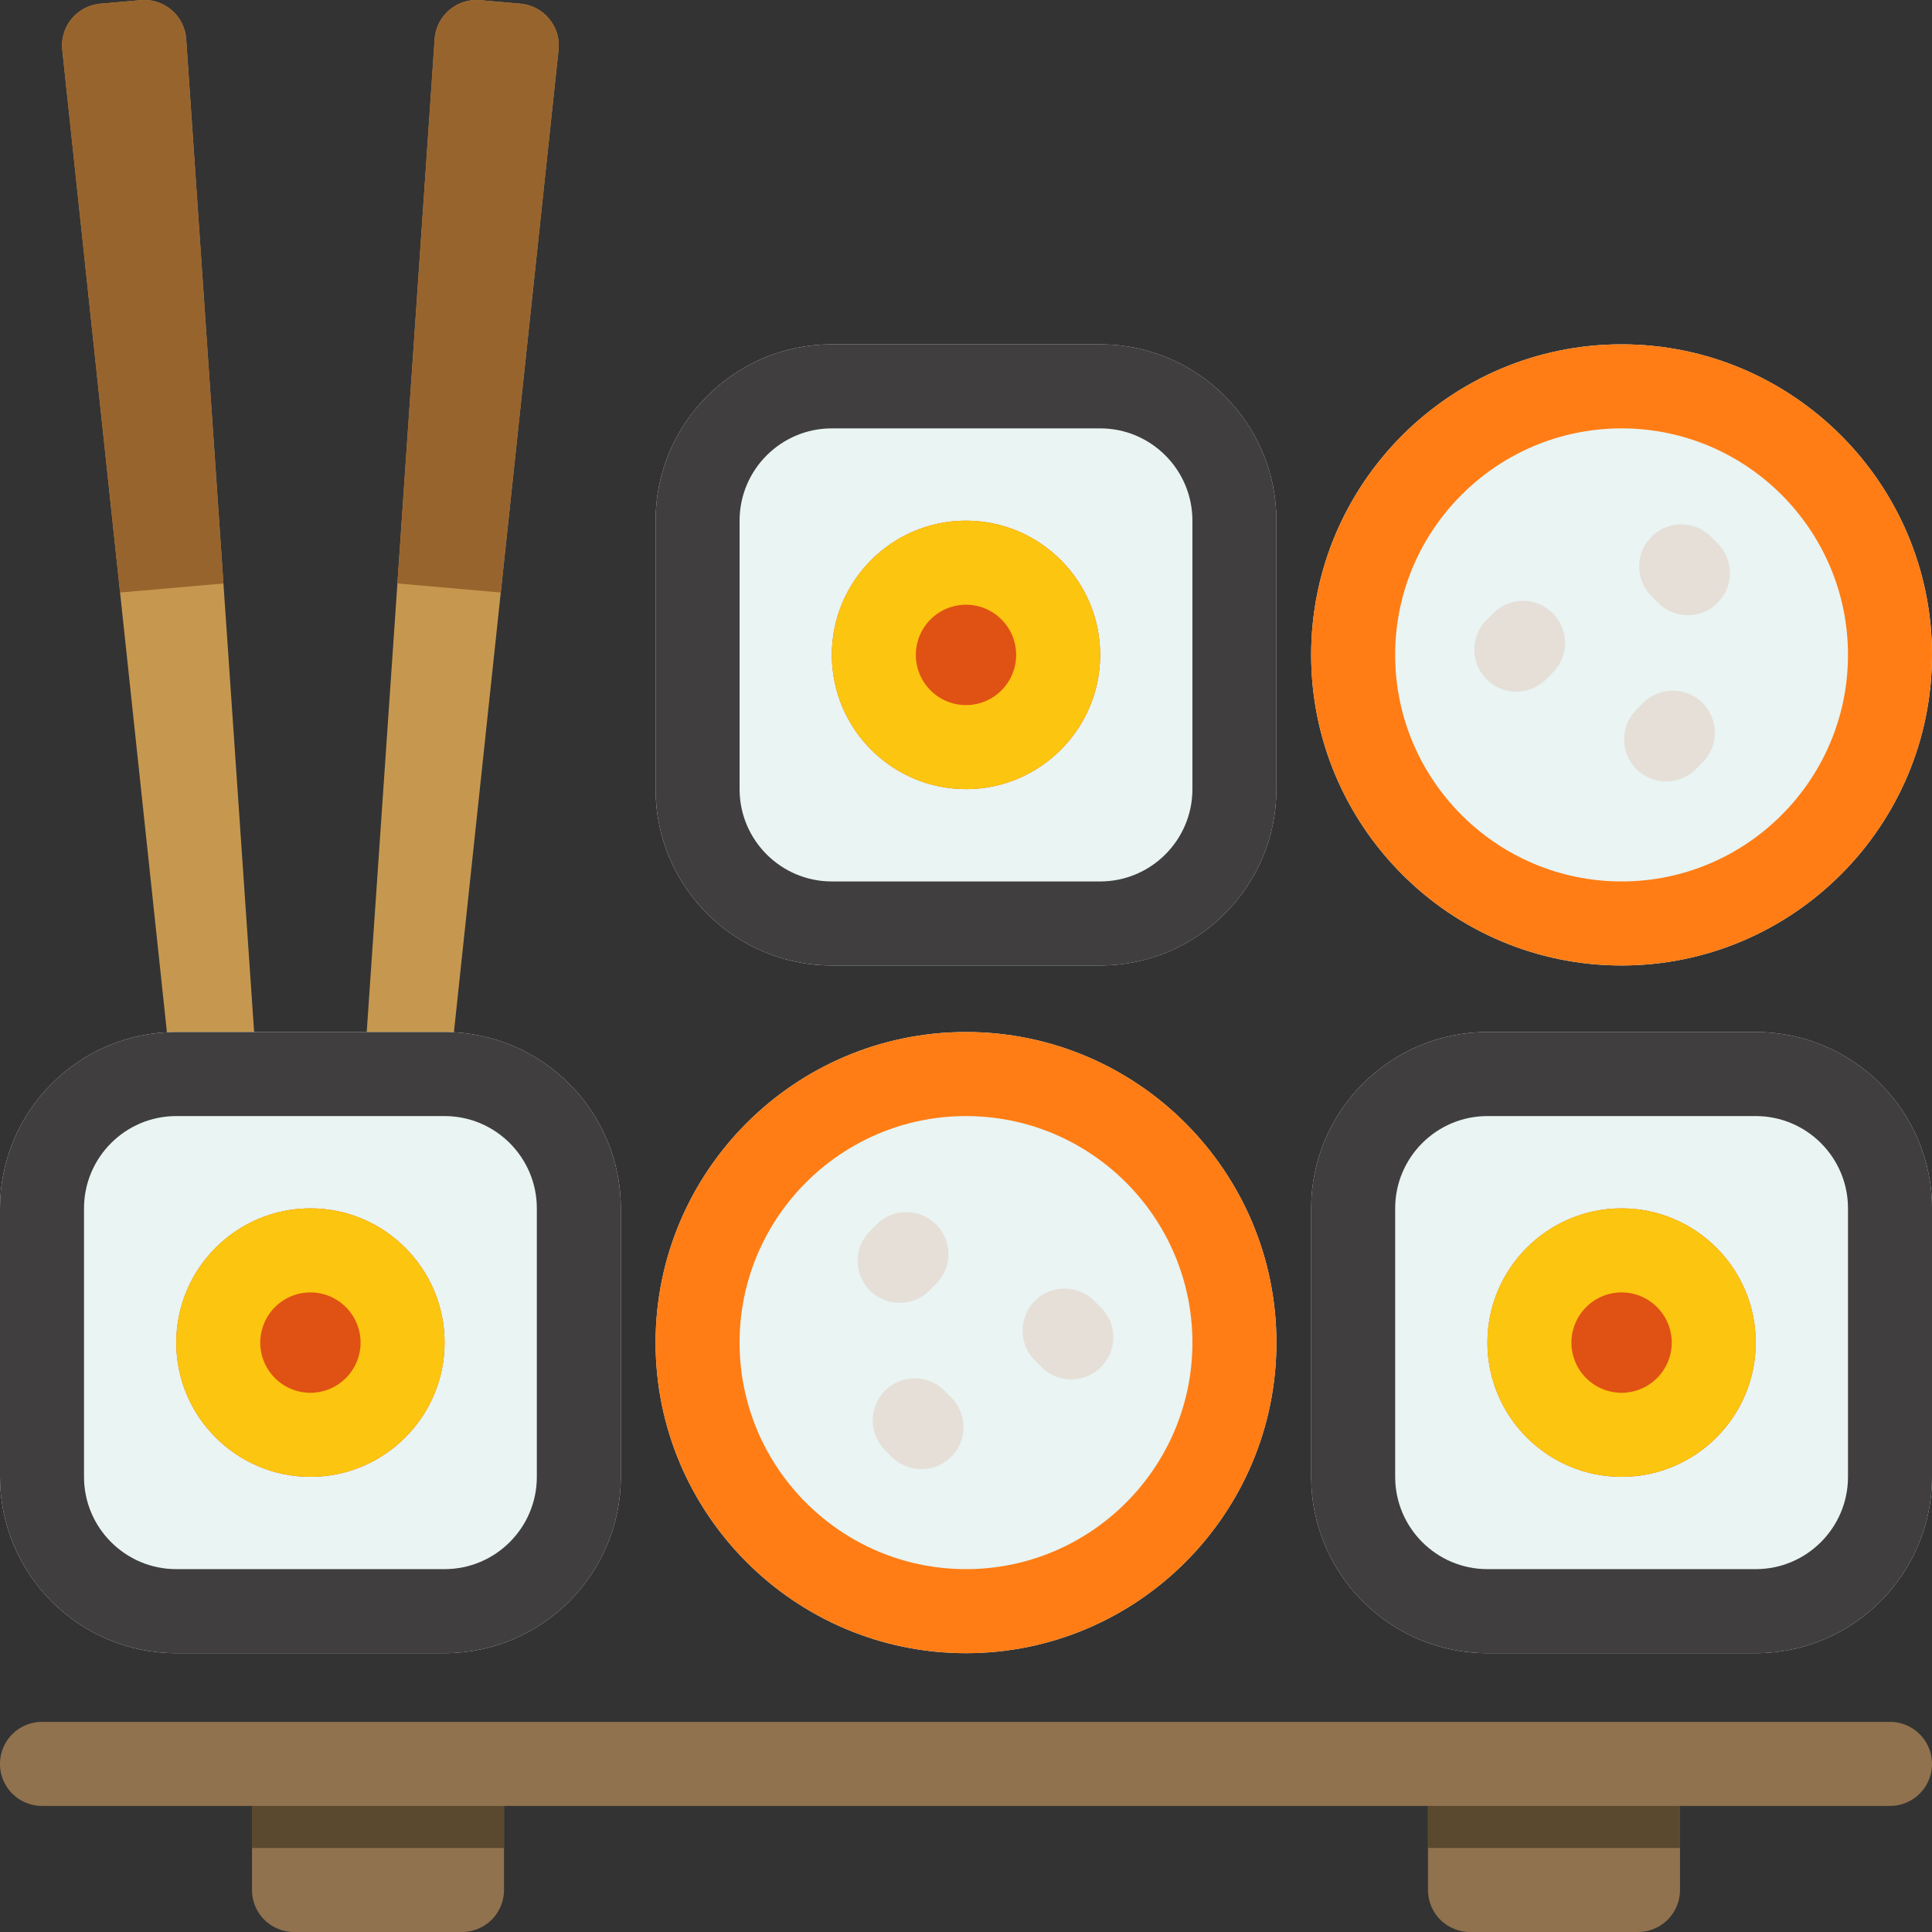 <svg width="208" height="208" fill="none" xmlns="http://www.w3.org/2000/svg"><rect width="100%" height="100%" fill="#333333" stroke="none"/><g clip-path="url(#clip0)"><path d="M208 189.9v.005a4.521 4.521 0 01-4.522 4.522H180.87v9.051a4.522 4.522 0 01-4.522 4.521h-18.087a4.52 4.52 0 01-4.521-4.521v-9.051H54.261v9.051a4.521 4.521 0 01-4.521 4.521H31.652a4.521 4.521 0 01-4.521-4.521v-9.051H4.52A4.521 4.521 0 010 189.905v-.005a4.521 4.521 0 014.522-4.521h198.956A4.522 4.522 0 01208 189.9z" fill="#90724E"/><path d="M27.13 194.428h27.131v4.524h-27.13v-4.524zm126.609 0v4.524h27.131v-4.524h-27.131z" fill="#5A482F"/><path d="M60.134 5.383L42.888 167.28l-7.207-.631L46.794 4.216A4.522 4.522 0 0151.699.018l4.332.38a4.523 4.523 0 014.103 4.985zM15.14.017l-4.332.38a4.523 4.523 0 00-4.102 4.987L23.952 167.28l7.207-.631L20.046 4.216A4.523 4.523 0 0015.14.017z" fill="#C6984F"/><path d="M60.134 5.383l-6.221 58.408-11.128-.974 4.01-58.601A4.522 4.522 0 0151.698.018l4.333.38a4.523 4.523 0 014.102 4.985zM15.14.017l-4.332.38a4.523 4.523 0 00-4.102 4.987l6.222 58.408 11.127-.974-4.01-58.602A4.523 4.523 0 0015.14.017z" fill="#98642E"/><path d="M137.42 144.545c0 18.438-14.992 33.437-33.42 33.437-18.427 0-33.42-14.999-33.42-33.437 0-18.437 14.993-33.437 33.42-33.437 18.428 0 33.42 15 33.42 33.437zm51.608-33.437h-28.896c-10.46 0-18.971 8.515-18.971 18.98v28.913c0 10.467 8.511 18.981 18.971 18.981h28.896c10.461 0 18.972-8.515 18.972-18.981v-28.913c0-10.466-8.511-18.98-18.972-18.98zm-14.448-7.163c18.428 0 33.42-15 33.42-33.437 0-18.437-14.992-33.437-33.42-33.437s-33.42 15-33.42 33.437c.001 18.437 14.992 33.437 33.42 33.437zm-85.028 0h28.896c10.46 0 18.971-8.515 18.971-18.981V56.05c0-10.465-8.511-18.98-18.971-18.98H89.552c-10.46 0-18.972 8.515-18.972 18.98v28.914c0 10.466 8.511 18.981 18.972 18.981zm-41.685 7.163H18.97c-10.46 0-18.97 8.514-18.97 18.98v28.913c0 10.467 8.51 18.981 18.97 18.981h28.897c10.46 0 18.972-8.515 18.972-18.981v-28.913c0-10.466-8.51-18.98-18.972-18.98z" fill="#E9F4F3"/><path d="M104 111.108c-18.428 0-33.42 15-33.42 33.437 0 18.438 14.992 33.437 33.42 33.437s33.42-14.999 33.42-33.437c0-18.437-14.992-33.437-33.42-33.437zm0 57.826c-13.441 0-24.376-10.941-24.376-24.389 0-13.448 10.935-24.388 24.376-24.388s24.376 10.94 24.376 24.388c0 13.448-10.935 24.389-24.376 24.389zM174.58 37.07c-18.428 0-33.42 15-33.42 33.437 0 18.438 14.992 33.437 33.42 33.437s33.42-15 33.42-33.437c0-18.437-14.992-33.437-33.42-33.437zm0 57.826c-13.441 0-24.376-10.94-24.376-24.389 0-13.448 10.935-24.388 24.376-24.388s24.376 10.94 24.376 24.388c0 13.449-10.935 24.39-24.376 24.39z" fill="#FF7D14"/><path d="M102.4 150.442a4.527 4.527 0 01-.001 6.399 4.51 4.51 0 01-3.197 1.324 4.507 4.507 0 01-3.198-1.327l-.718-.719a4.526 4.526 0 01.001-6.398 4.52 4.52 0 016.395.002l.718.719zm15.414-10.382a4.52 4.52 0 00-6.395-.003 4.527 4.527 0 00-.003 6.399l.718.719a4.507 4.507 0 003.199 1.326 4.507 4.507 0 003.196-1.323 4.527 4.527 0 00.003-6.399l-.718-.719zm-17.754-1.122l.718-.719a4.526 4.526 0 00-.002-6.398 4.52 4.52 0 00-6.394.001l-.719.72a4.526 4.526 0 003.198 7.722 4.508 4.508 0 003.199-1.326zm76.839-63.253l-.718.719a4.527 4.527 0 00.002 6.398 4.507 4.507 0 003.196 1.324 4.51 4.51 0 003.199-1.326l.718-.72a4.527 4.527 0 00-.002-6.398 4.521 4.521 0 00-6.395.003zm-16.131-9.663l-.718.72a4.527 4.527 0 00.003 6.398 4.505 4.505 0 003.196 1.323 4.506 4.506 0 003.199-1.327l.718-.719a4.526 4.526 0 00-.003-6.398 4.52 4.52 0 00-6.395.003zm24.151-7.518l-.718-.719a4.52 4.52 0 00-6.395-.002 4.527 4.527 0 00-.002 6.399l.719.719a4.505 4.505 0 003.198 1.326 4.51 4.51 0 003.197-1.324 4.529 4.529 0 00.001-6.399z" fill="#E5DFD7"/><path d="M189.028 111.108h-28.896c-10.46 0-18.971 8.515-18.971 18.98v28.913c0 10.467 8.511 18.981 18.971 18.981h28.896c10.461 0 18.972-8.515 18.972-18.981v-28.913c0-10.466-8.511-18.98-18.972-18.98zm9.928 47.893c0 5.477-4.453 9.933-9.928 9.933h-28.896c-5.473 0-9.927-4.456-9.927-9.933v-28.912c0-5.477 4.453-9.932 9.927-9.932h28.896c5.475 0 9.928 4.456 9.928 9.932v28.912zm-80.507-121.93H89.552c-10.46 0-18.971 8.514-18.971 18.98v28.912c0 10.466 8.51 18.982 18.971 18.982h28.897c10.46 0 18.97-8.515 18.97-18.981V56.05c0-10.465-8.51-18.98-18.97-18.98zm9.927 47.893c0 5.477-4.453 9.933-9.927 9.933H89.552c-5.474 0-9.928-4.456-9.928-9.933V56.05c0-5.477 4.454-9.932 9.928-9.932h28.897c5.473 0 9.927 4.456 9.927 9.932v28.913zm-80.51 26.144H18.972C8.51 111.108 0 119.622 0 130.088v28.913c0 10.467 8.51 18.981 18.97 18.981h28.897c10.46 0 18.972-8.515 18.972-18.981v-28.913c0-10.466-8.51-18.98-18.972-18.98zm9.93 47.893c0 5.477-4.455 9.933-9.93 9.933H18.972c-5.474 0-9.927-4.456-9.927-9.933v-28.912c0-5.477 4.453-9.932 9.927-9.932h28.896c5.474 0 9.928 4.456 9.928 9.932v28.912z" fill="#403E3E"/><path d="M189.024 144.546c0 7.968-6.479 14.451-14.443 14.451-7.964 0-14.443-6.483-14.443-14.451 0-7.969 6.479-14.452 14.443-14.452 7.964 0 14.443 6.483 14.443 14.452zM104 56.056c-7.964 0-14.443 6.484-14.443 14.452s6.48 14.45 14.443 14.45c7.964 0 14.443-6.482 14.443-14.45 0-7.968-6.479-14.451-14.443-14.451zm-70.58 74.038c-7.965 0-14.443 6.483-14.443 14.452 0 7.968 6.479 14.451 14.443 14.451 7.963 0 14.443-6.483 14.443-14.451 0-7.969-6.48-14.452-14.443-14.452z" fill="#E05114"/><path d="M174.58 130.094c-7.964 0-14.443 6.483-14.443 14.452 0 7.968 6.48 14.451 14.443 14.451 7.964 0 14.443-6.483 14.443-14.451.001-7.969-6.478-14.452-14.443-14.452zm0 19.854a5.406 5.406 0 01-5.399-5.402 5.408 5.408 0 015.399-5.404c2.977 0 5.4 2.424 5.4 5.404a5.407 5.407 0 01-5.4 5.402zM104 56.057c-7.964 0-14.443 6.483-14.443 14.45 0 7.969 6.48 14.452 14.443 14.452 7.964 0 14.443-6.483 14.443-14.451 0-7.968-6.479-14.451-14.443-14.451zm0 19.853a5.407 5.407 0 01-5.4-5.402 5.407 5.407 0 015.4-5.403c2.977 0 5.4 2.423 5.4 5.403a5.407 5.407 0 01-5.4 5.403zm-70.58 54.184c-7.965 0-14.443 6.483-14.443 14.452 0 7.968 6.479 14.451 14.443 14.451 7.963 0 14.443-6.483 14.443-14.451 0-7.969-6.48-14.452-14.443-14.452zm0 19.854a5.407 5.407 0 01-5.4-5.402 5.409 5.409 0 015.4-5.404 5.407 5.407 0 015.399 5.404 5.407 5.407 0 01-5.4 5.402z" fill="#FCC50F"/></g><defs><clipPath id="clip0"><path fill="#fff" d="M0 0h208v208H0z"/></clipPath></defs></svg>